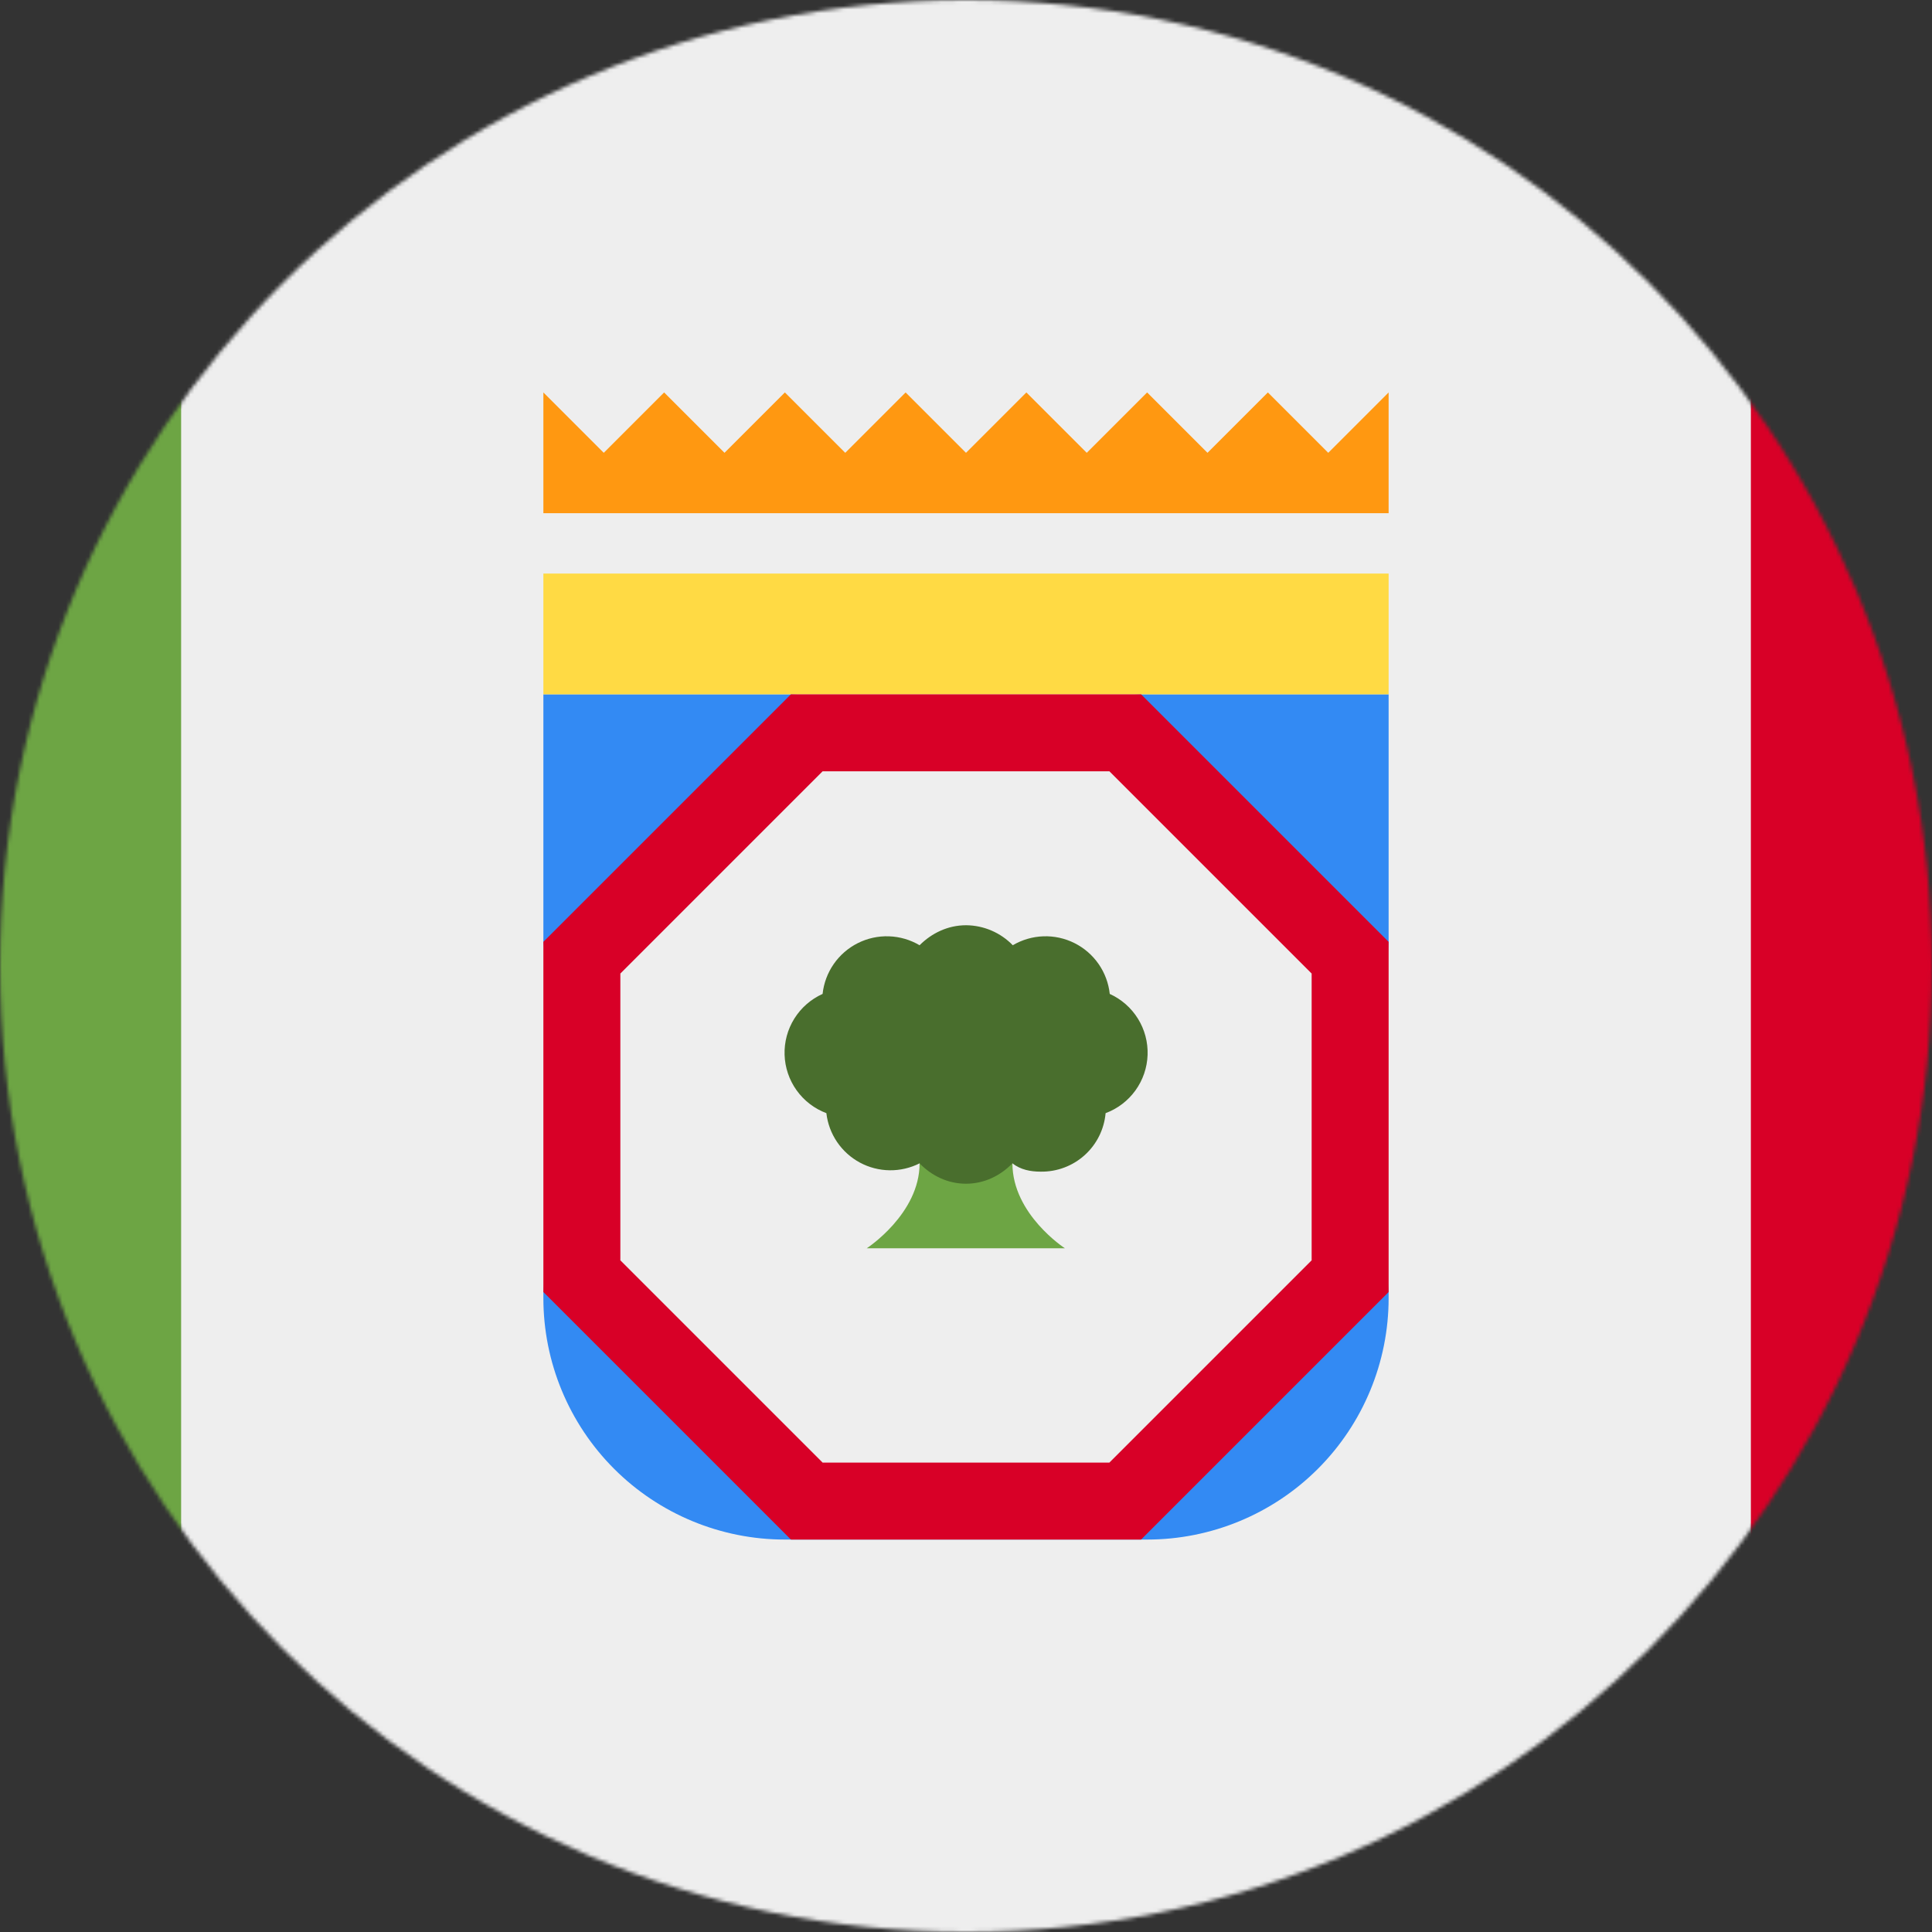 <svg width="512" height="512" viewBox="0 0 512 512" fill="none" xmlns="http://www.w3.org/2000/svg">
<rect x="0" y="0" width="512" height="512" fill="#333333" stroke="none"/>
<g clip-path="url(#clip0_1628_2212)">
<mask id="mask0_1628_2212" style="mask-type:luminance" maskUnits="userSpaceOnUse" x="0" y="0" width="512" height="512">
<path d="M256 512C397.385 512 512 397.385 512 256C512 114.615 397.385 0 256 0C114.615 0 0 114.615 0 256C0 397.385 114.615 512 256 512Z" fill="white"/>
</mask>
<g mask="url(#mask0_1628_2212)">
<path d="M0 0H512V512H0V0Z" fill="#EEEEEE"/>
<path d="M208 408C191.026 408 174.747 401.257 162.745 389.255C150.743 377.252 144 360.974 144 344V342.4L148.8 288L144 249.6V184H209.6L256 187L302.4 184H368V249.6L364.5 300.2L368 342.4V344C368 360.974 361.257 377.252 349.255 389.255C337.252 401.257 320.974 408 304 408" fill="#338AF3"/>
<path d="M352 335.8L295.8 392H216.2L160 335.8V256.2L216.2 200H295.8L352 256.2V335.8Z" fill="#EEEEEE"/>
<path d="M144 152H368V184H144V152Z" fill="#FFDA44"/>
<path d="M302.4 184H209.6L144 249.6V342.4L209.6 408H302.4L368 342.4V249.6L302.4 184ZM347.6 334L294 387.6H218L164.4 334V258L218 204.4H294L347.6 258V334Z" fill="#D80027"/>
<path d="M243.703 308.301C243.703 321.701 229.703 330.801 229.703 330.801H282.203C282.203 330.801 268.303 321.801 268.303 308.301H243.703Z" fill="#6DA544"/>
<path d="M255.997 245.199C251.197 245.199 246.897 247.299 243.697 250.499C241.233 249.044 238.443 248.23 235.584 248.132C232.724 248.034 229.885 248.656 227.328 249.939C224.771 251.223 222.576 253.128 220.946 255.479C219.316 257.831 218.302 260.554 217.997 263.399C214.909 264.789 212.303 267.064 210.509 269.937C208.716 272.809 207.816 276.149 207.923 279.534C208.03 282.918 209.139 286.195 211.111 288.948C213.082 291.702 215.827 293.808 218.997 294.999C219.313 297.736 220.285 300.355 221.831 302.635C223.377 304.915 225.451 306.788 227.877 308.094C230.302 309.399 233.007 310.1 235.761 310.136C238.516 310.172 241.238 309.542 243.697 308.299C246.897 311.599 251.197 313.699 255.997 313.699C260.797 313.699 265.097 311.599 268.297 308.299C270.497 309.999 273.097 310.499 275.797 310.499C280.091 310.566 284.252 309.005 287.443 306.13C290.634 303.255 292.618 299.278 292.997 294.999C296.171 293.818 298.923 291.721 300.904 288.974C302.885 286.226 304.006 282.952 304.123 279.567C304.241 276.182 303.351 272.839 301.566 269.96C299.781 267.082 297.181 264.798 294.097 263.399C293.792 260.554 292.777 257.831 291.147 255.479C289.517 253.128 287.323 251.223 284.765 249.939C282.208 248.656 279.369 248.034 276.51 248.132C273.65 248.23 270.86 249.044 268.397 250.499C266.798 248.847 264.888 247.528 262.777 246.618C260.666 245.709 258.395 245.226 256.097 245.199H255.997Z" fill="#496E2D"/>
<path d="M352 120L336 104L320 120L304 104L288 120L272 104L256 120L240 104L224 120L208 104L192 120L176 104L160 120L144 104V136H368V104L352 120Z" fill="#FF9811"/>
<path d="M0 0H48V512H0V0Z" fill="#6DA544"/>
<path d="M464 0H512V512H464V0Z" fill="#D80027"/>
</g>
</g>
<defs>
<clipPath id="clip0_1628_2212">
<rect width="512" height="512" fill="white"/>
</clipPath>
</defs>
</svg>
